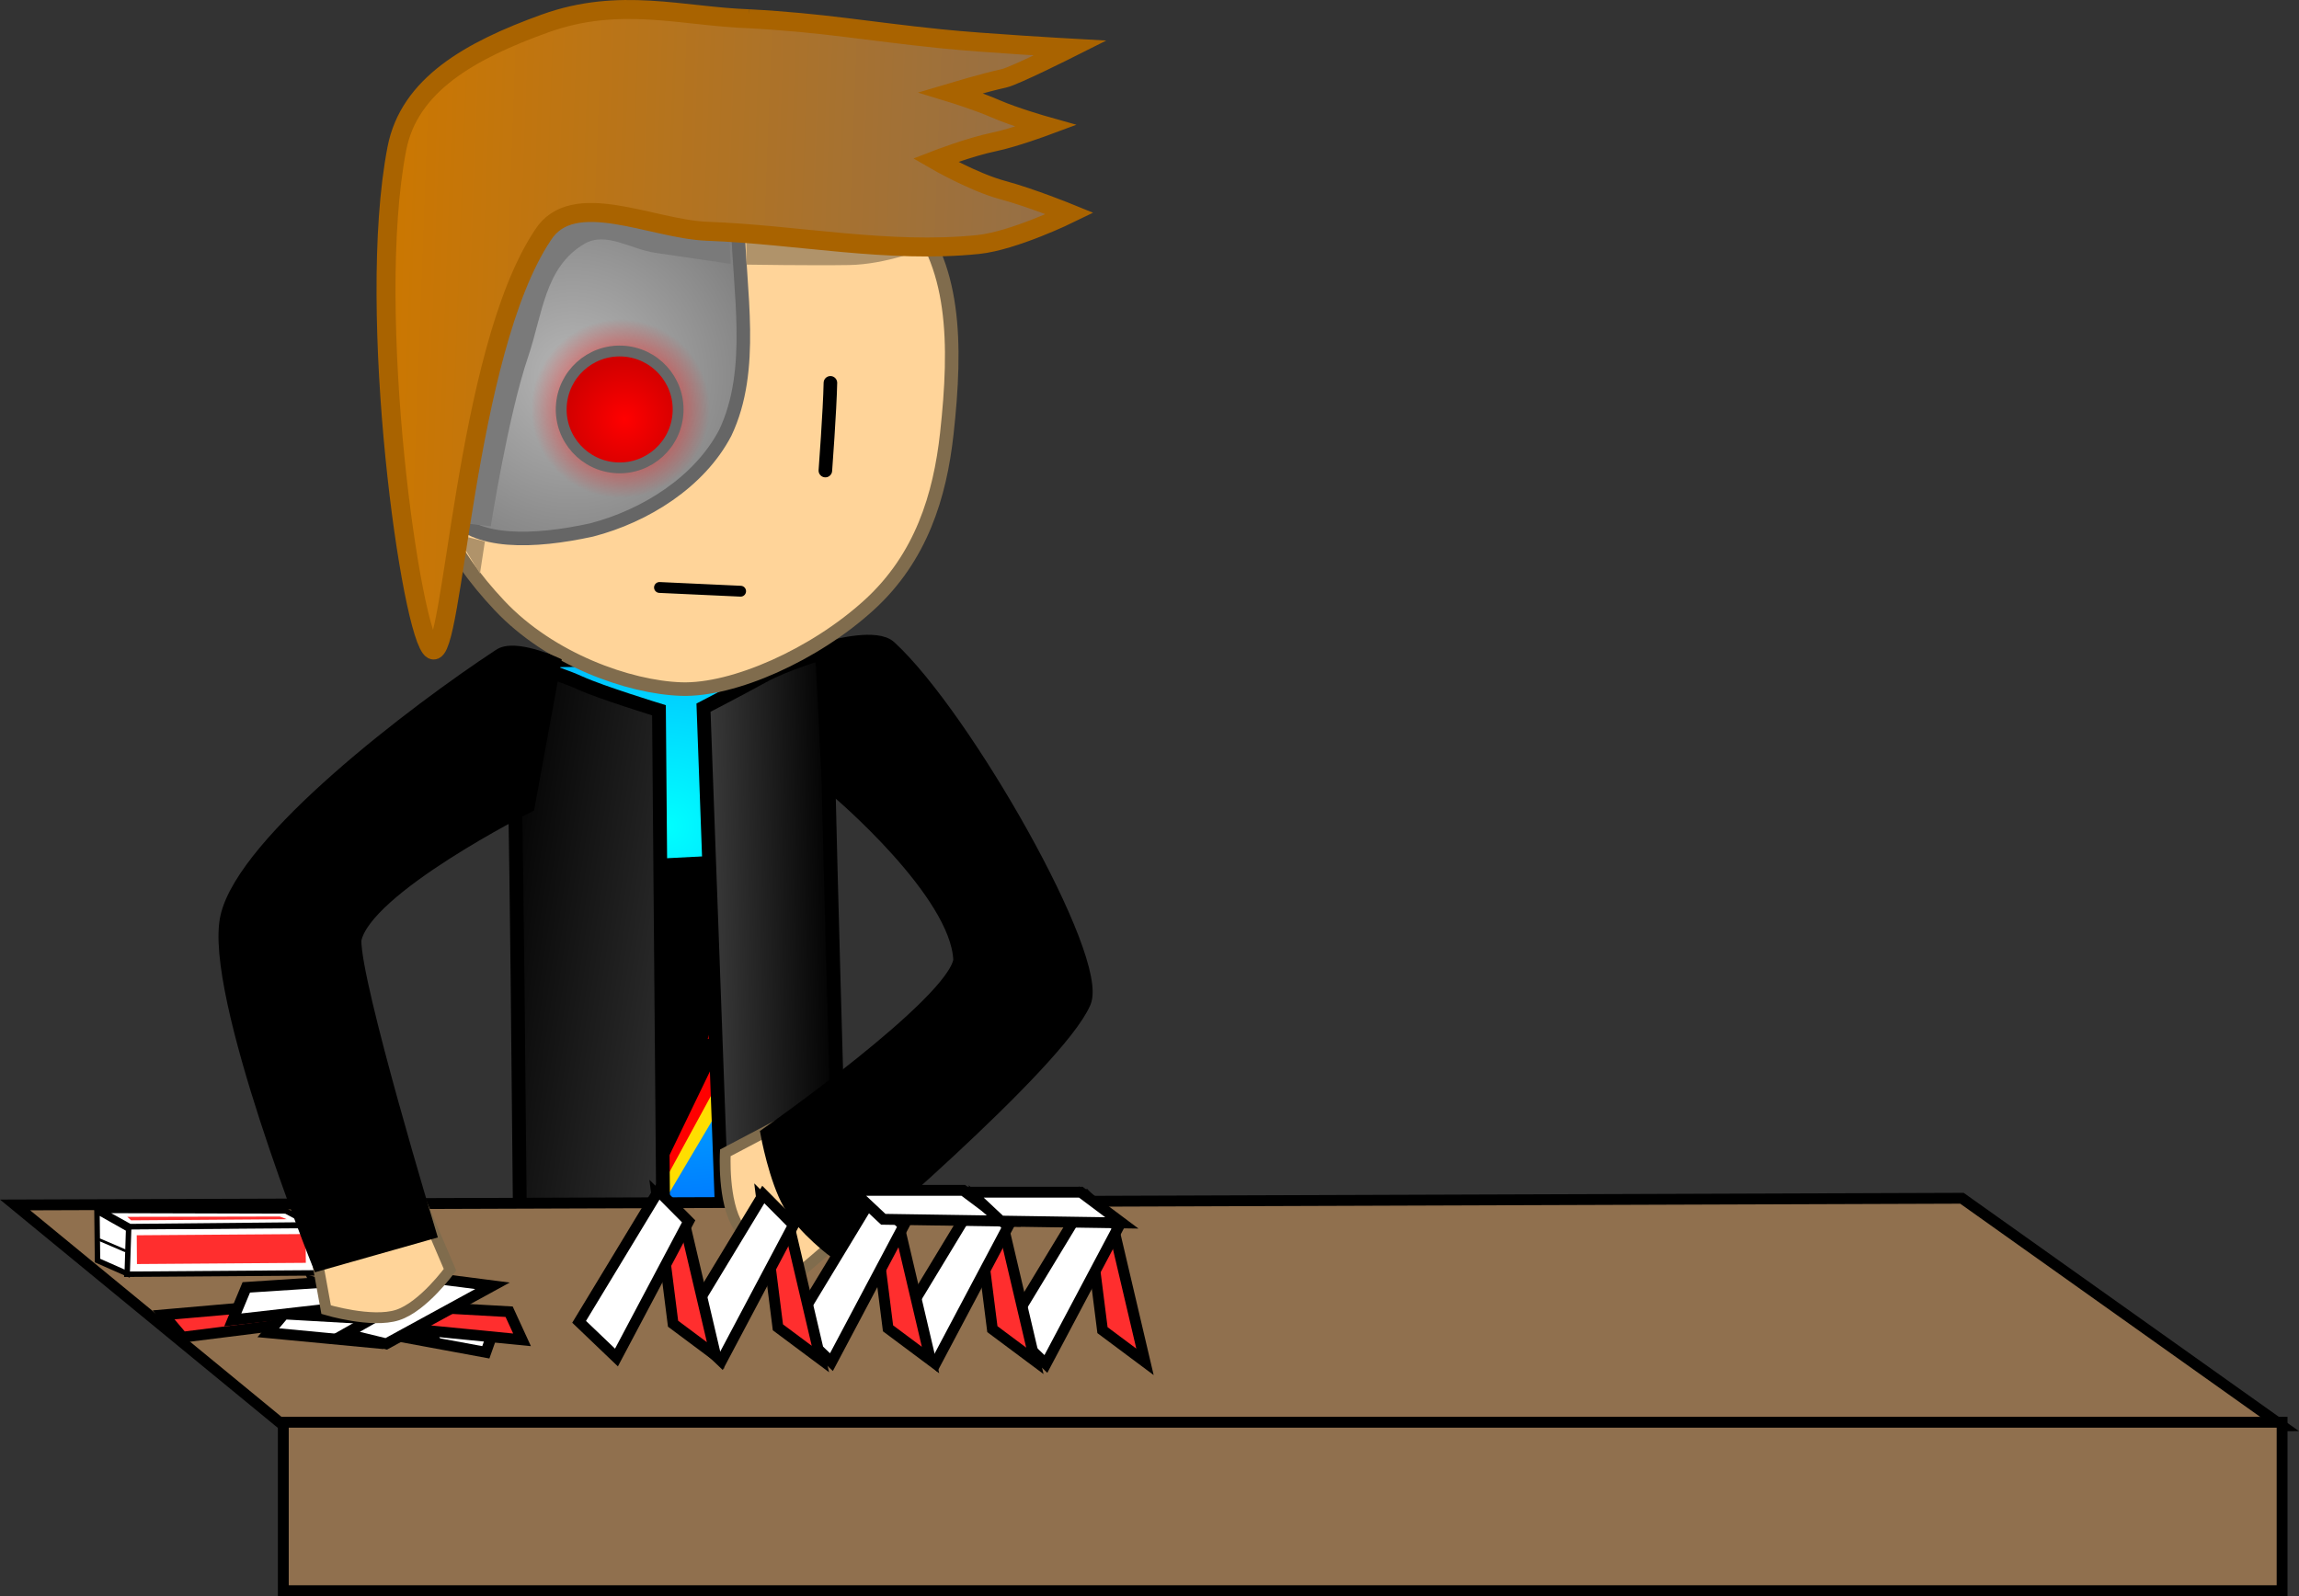 <svg version="1.1" xmlns="http://www.w3.org/2000/svg" xmlns:xlink="http://www.w3.org/1999/xlink" width="423.903" height="294.378" viewBox="0,0,423.903,294.378"><rect x="0" y="0" width="423.903" height="294.378" fill="#333333" stroke="none"/><defs><radialGradient cx="247.437" cy="236.761" r="102.081" gradientUnits="userSpaceOnUse" id="color-1"><stop offset="0" stop-color="#00ffff"/><stop offset="1" stop-color="#003fff"/></radialGradient><linearGradient x1="255.538" y1="283.201" x2="279.243" y2="282.712" gradientUnits="userSpaceOnUse" id="color-2"><stop offset="0" stop-color="#3b3b3b"/><stop offset="1" stop-color="#000000"/></linearGradient><linearGradient x1="207.837" y1="281.985" x2="258.375" y2="289.799" gradientUnits="userSpaceOnUse" id="color-3"><stop offset="0" stop-color="#000000"/><stop offset="1" stop-color="#3b3b3b"/></linearGradient><radialGradient cx="230.037" cy="153.645" r="54.559" gradientUnits="userSpaceOnUse" id="color-4"><stop offset="0" stop-color="#b6b6b6"/><stop offset="1" stop-color="#666666"/></radialGradient><radialGradient cx="238.838" cy="159.697" r="16.494" gradientUnits="userSpaceOnUse" id="color-5"><stop offset="0" stop-color="#ff0000"/><stop offset="1" stop-color="#ff0000" stop-opacity="0"/></radialGradient><radialGradient cx="239.597" cy="161.681" r="10.778" gradientUnits="userSpaceOnUse" id="color-6"><stop offset="0" stop-color="#ff0000"/><stop offset="1" stop-color="#d20000"/></radialGradient><linearGradient x1="196.191" y1="85.304" x2="321.703" y2="90.022" gradientUnits="userSpaceOnUse" id="color-7"><stop offset="0" stop-color="#cc7700"/><stop offset="1" stop-color="#946f48"/></linearGradient></defs><g transform="translate(-124.411,-84.337)"><g data-paper-data="{&quot;isPaintingLayer&quot;:true}" fill-rule="nonzero" stroke-linejoin="miter" stroke-miterlimit="10" stroke-dasharray="" stroke-dashoffset="0" style="mix-blend-mode: normal"><g data-paper-data="{&quot;origPos&quot;:null,&quot;origRot&quot;:0}" stroke="#000000"><path d="M220.621,206.155l53.67,-0.435l2.391,144.108l-52.799,0.417z" data-paper-data="{&quot;origPos&quot;:null,&quot;index&quot;:null,&quot;origRot&quot;:0}" id="ID0.9171315478160977" fill="url(#color-1)" stroke-width="2.543" stroke-linecap="butt"/><g data-paper-data="{&quot;origPos&quot;:null,&quot;index&quot;:null,&quot;origRot&quot;:0}" stroke-width="0" stroke-linecap="butt"><path d="M249.609,284.957l-4.774,0.176l6.468,-21.749l-5.34,0.676l4.916,-17.961l17.045,-0.893l-5.726,13.648l3.653,-0.276l-6.546,20.778l3.197,0.225l-19.387,32.704z" data-paper-data="{&quot;index&quot;:null,&quot;origPos&quot;:null}" fill="#ffde00"/><path d="M248.1,281.741l-4.774,0.176l6.468,-21.749l-5.34,0.676l4.916,-17.961l17.045,-0.893l-5.726,13.648l3.653,-0.276l-6.546,20.778l3.197,0.225l-17.94,32.945z" data-paper-data="{&quot;index&quot;:null,&quot;origPos&quot;:null}" fill="#ff0000"/><path d="M245.212,281.53l-4.774,0.176l6.468,-21.749l-5.34,0.676l4.916,-17.961l17.045,-0.893l-5.726,13.648l3.653,-0.276l-6.546,20.778l3.197,0.225l-15.091,31.263z" data-paper-data="{&quot;index&quot;:null,&quot;origPos&quot;:null}" fill="#000000"/></g><path d="M254.127,214.854c0,0 6.658,-3.448 10.917,-5.794c4.265,-2.35 10.964,-4.279 10.964,-4.279c0,0 1.129,22.014 1.191,24.749c0.706,31.285 3.639,130.442 3.639,130.442l-21.354,1.473z" data-paper-data="{&quot;origPos&quot;:null,&quot;index&quot;:null,&quot;origRot&quot;:0}" id="ID0.5423141438513994" fill="url(#color-2)" stroke-width="2.543" stroke-linecap="round"/><path d="M247.139,362.473l-26.435,-1.025c0,0 -0.729,-98.735 -1.316,-130.023c-0.051,-2.736 0.148,-25.104 0.148,-25.104c0,0 7.182,1.865 11.798,3.965c3.917,1.782 14.582,5.051 14.582,5.051z" data-paper-data="{&quot;origPos&quot;:null,&quot;index&quot;:null,&quot;origRot&quot;:0}" id="ID0.5423141438513994" fill="url(#color-3)" stroke-width="2.543" stroke-linecap="round"/><path d="M266.194,339.22c-2.153,0.3 -5.54,-0.148 -5.54,-0.148l-1.047,-25.026c0,0 1.505,0.228 2.459,-0.017c1.119,-0.287 2.851,-1.347 2.851,-1.347l6.58,24.879c0,0 -3.223,1.368 -5.302,1.658z" data-paper-data="{&quot;origPos&quot;:null,&quot;index&quot;:null,&quot;origRot&quot;:0}" fill="#1f1f1f" stroke-width="0" stroke-linecap="butt"/><path d="M264.249,313.662c0,0 2.58,6.728 3.8,10.915c1.425,4.889 2.976,12.342 2.976,12.342" data-paper-data="{&quot;origPos&quot;:null,&quot;origRot&quot;:0,&quot;index&quot;:null}" fill="none" stroke-width="2.543" stroke-linecap="round"/><path d="M234.302,338.834l5.248,-25.193c0,0 1.786,0.966 2.918,1.193c0.965,0.194 2.456,-0.114 2.456,-0.114l0.284,25.046c0,0 -3.359,0.627 -5.524,0.442c-2.091,-0.179 -5.383,-1.374 -5.383,-1.374z" data-paper-data="{&quot;origPos&quot;:null,&quot;origRot&quot;:0}" fill="#1f1f1f" stroke-width="0" stroke-linecap="butt"/><path d="M233.776,337.887c0,0 1.528,-7.771 2.691,-12.728c0.996,-4.246 2.84,-10.856 2.84,-10.856" data-paper-data="{&quot;origPos&quot;:null,&quot;origRot&quot;:0}" fill="none" stroke-width="2.543" stroke-linecap="round"/></g><path d="M178.245,348.534l-51.054,-41.963l358.974,-1.234l59.031,41.963z" data-paper-data="{&quot;origPos&quot;:null}" fill="#90704e" stroke="#000000" stroke-width="2" stroke-linecap="butt"/><path d="M154.581,326.844l21.149,-1.85l3.024,3.374l-20.694,2.59z" data-paper-data="{&quot;origPos&quot;:null,&quot;origRot&quot;:0}" fill="#ff2e2e" stroke="#000000" stroke-width="2" stroke-linecap="butt"/><path d="M194.639,332.107l-20.763,-1.968l2.921,-3.463l21.195,1.214z" data-paper-data="{&quot;origPos&quot;:null,&quot;origRot&quot;:0,&quot;index&quot;:null}" fill="#ffffff" stroke="#000000" stroke-width="2" stroke-linecap="butt"/><path d="M213.989,333.75l-17.422,-3.218l2.039,-6.496l17.858,2.733z" data-paper-data="{&quot;origPos&quot;:null,&quot;origRot&quot;:0,&quot;index&quot;:null}" fill="#ffffff" stroke="#000000" stroke-width="2" stroke-linecap="butt"/><path d="M204.45,331.216l-19.967,-6.498l-1.897,-3.806l19.743,5.742z" data-paper-data="{&quot;origPos&quot;:null,&quot;origRot&quot;:0}" fill="#ff2e2e" stroke="#000000" stroke-width="2" stroke-linecap="butt"/><path d="M169.824,321.774l20.814,-1.356l-2.214,4.959l-21.096,2.397z" data-paper-data="{&quot;origPos&quot;:null,&quot;origRot&quot;:0,&quot;index&quot;:null}" fill="#ffffff" stroke="#000000" stroke-width="2" stroke-linecap="butt"/><path d="M184.096,321.186l20.908,1.936l2.689,3.294l-20.523,-1.248z" data-paper-data="{&quot;origPos&quot;:null,&quot;origRot&quot;:0}" fill="#ff2e2e" stroke="#000000" stroke-width="2" stroke-linecap="butt"/><path d="M220.669,331.449l-21.258,-2.085l-2.121,-4.287l20.998,1.186z" data-paper-data="{&quot;origPos&quot;:null,&quot;origRot&quot;:0}" fill="#ff2e2e" stroke="#000000" stroke-width="2" stroke-linecap="butt"/><g data-paper-data="{&quot;origRot&quot;:0,&quot;origPos&quot;:null}" stroke="#000000"><path d="M147.791,319.351l-0.063,-8.753l34.942,-0.251l0.063,8.753z" data-paper-data="{&quot;origPos&quot;:null}" fill="#ffffff" stroke-width="1" stroke-linecap="butt"/><path d="M142.392,316.827l-0.101,-9.096l5.836,3.301l-0.264,8.211z" data-paper-data="{&quot;origPos&quot;:null}" fill="#ffffff" stroke-width="1" stroke-linecap="butt"/><path d="M148.338,310.563l-5.367,-2.981l34.155,0.094l4.79,2.568z" data-paper-data="{&quot;origPos&quot;:null}" fill="#ffffff" stroke-width="1" stroke-linecap="butt"/><path d="M149.661,317.472l-0.038,-5.309l31.139,-0.224l0.038,5.309z" data-paper-data="{&quot;origPos&quot;:null}" fill="#ff2e2e" stroke-width="0" stroke-linecap="butt"/><path d="M148.599,309.408l-0.722,-0.641l28.127,-0.059l1.295,0.493z" data-paper-data="{&quot;origPos&quot;:null}" fill="#ff2e2e" stroke-width="0" stroke-linecap="butt"/><path d="M142.837,313.021l4.606,1.976" data-paper-data="{&quot;origPos&quot;:null}" fill="none" stroke-width="0.5" stroke-linecap="round"/></g><path d="M176.649,377.715v-31.066h368.547v31.066z" data-paper-data="{&quot;origPos&quot;:null}" fill="#90704e" stroke="#000000" stroke-width="2" stroke-linecap="butt"/><path d="M272.278,318.662c0,0 -8.763,-3.595 -11.703,-8.11c-2.94,-4.515 -2.426,-13.59 -2.426,-13.59l22.148,-11.673l9.319,18.491z" data-paper-data="{&quot;origRot&quot;:0,&quot;origPos&quot;:null,&quot;index&quot;:null}" fill="#ffd499" stroke="#806c4d" stroke-width="2" stroke-linecap="butt"/><path d="M278.383,203.543c0,0 7.778,-2.075 10.122,0.231c13.691,12.601 39.243,57.398 35.786,65.424c-4.898,11.374 -45.821,46.018 -45.821,46.018c0,0 -5.725,-4.194 -8.377,-8.783c-2.652,-4.589 -4.168,-12.925 -4.168,-12.925c0,0 34.354,-24.051 35.533,-32.096c-0.476,-12.468 -22.585,-31.146 -22.585,-31.146z" data-paper-data="{&quot;origPos&quot;:null,&quot;index&quot;:null,&quot;origRot&quot;:0}" id="ID0.5423141438513994" fill="#000000" stroke="#000000" stroke-width="2.543" stroke-linecap="round"/><path d="M327.694,329.663l-3.007,-23.794l5.063,5.021l5.781,24.619z" data-paper-data="{&quot;origPos&quot;:null,&quot;origRot&quot;:0,&quot;index&quot;:null}" fill="#ff2e2e" stroke="#000000" stroke-width="2" stroke-linecap="butt"/><path d="M310.375,329.313l14.625,-24.144l5.569,5.613l-13.31,25.117z" data-paper-data="{&quot;origPos&quot;:null,&quot;origRot&quot;:0,&quot;index&quot;:null}" fill="#ffffff" stroke="#000000" stroke-width="2" stroke-linecap="butt"/><path d="M307.389,329.477l-3.007,-23.794l5.063,5.021l5.781,24.619z" data-paper-data="{&quot;origPos&quot;:null,&quot;origRot&quot;:0,&quot;index&quot;:null}" fill="#ff2e2e" stroke="#000000" stroke-width="2" stroke-linecap="butt"/><path d="M290.069,329.127l14.625,-24.144l5.569,5.613l-13.31,25.117z" data-paper-data="{&quot;origPos&quot;:null,&quot;origRot&quot;:0,&quot;index&quot;:null}" fill="#ffffff" stroke="#000000" stroke-width="2" stroke-linecap="butt"/><path d="M288.151,329.329l-3.007,-23.794l5.063,5.021l5.781,24.619z" data-paper-data="{&quot;origPos&quot;:null,&quot;origRot&quot;:0,&quot;index&quot;:null}" fill="#ff2e2e" stroke="#000000" stroke-width="2" stroke-linecap="butt"/><path d="M270.832,328.979l14.625,-24.144l5.569,5.613l-13.31,25.117z" data-paper-data="{&quot;origPos&quot;:null,&quot;origRot&quot;:0,&quot;index&quot;:null}" fill="#ffffff" stroke="#000000" stroke-width="2" stroke-linecap="butt"/><path d="M267.846,329.143l-3.007,-23.794l5.063,5.021l5.781,24.619z" data-paper-data="{&quot;origPos&quot;:null,&quot;origRot&quot;:0,&quot;index&quot;:null}" fill="#ff2e2e" stroke="#000000" stroke-width="2" stroke-linecap="butt"/><path d="M250.526,328.792l14.625,-24.144l5.569,5.613l-13.31,25.117z" data-paper-data="{&quot;origPos&quot;:null,&quot;origRot&quot;:0,&quot;index&quot;:null}" fill="#ffffff" stroke="#000000" stroke-width="2" stroke-linecap="butt"/><g data-paper-data="{&quot;origPos&quot;:null,&quot;origRot&quot;:0}"><path d="M254.009,105.929c14.774,0.553 27.938,6.964 37.272,16.876c9.334,9.913 9.55,24.819 7.71,41.498c-1.267,11.491 -4.724,22.846 -14.304,31.599c-10.055,9.186 -25.005,15.841 -34.662,15.524c-9.657,-0.318 -24.161,-5.483 -33.494,-15.394c-9.334,-9.913 -14.956,-20.714 -14.407,-35.267c0.55,-14.552 3.39,-31.606 13.445,-40.794c10.055,-9.186 23.666,-14.595 38.44,-14.042z" data-paper-data="{&quot;origPos&quot;:null,&quot;origRot&quot;:0}" id="ID0.7719937418587506" fill="#ffd499" stroke="#806c4d" stroke-width="2.5" stroke-linecap="butt"/><path d="M257.216,108.923c5.547,0.411 3.137,10.825 3.236,16.387c0.223,12.596 3.259,27.16 -2.317,38.863c-4.752,9.082 -14.783,15.355 -24.643,17.907c-10.674,2.338 -21.725,2.675 -25.869,-3.257c-6.799,-17.743 -1.459,-42.892 10.561,-58.027c10.511,-12.339 22.9,-13.06 39.032,-11.873z" data-paper-data="{&quot;origPos&quot;:null,&quot;origRot&quot;:0}" id="ID0.479907026514411" fill="url(#color-4)" stroke="#666666" stroke-width="2.5" stroke-linecap="round"/><path d="M277.527,154.946c-0.103,5.116 -0.93,16.181 -0.93,16.181" data-paper-data="{&quot;origPos&quot;:null,&quot;origRot&quot;:0}" id="ID0.21129454905167222" fill="none" stroke="#000000" stroke-width="2.5" stroke-linecap="round"/><path d="M246.011,192.688l14.959,0.688" data-paper-data="{&quot;origPos&quot;:null,&quot;index&quot;:null,&quot;origRot&quot;:0}" fill="none" stroke="#000000" stroke-width="2" stroke-linecap="round"/><path d="M222.362,158.939c0.419,-9.099 8.135,-16.137 17.234,-15.718c9.099,0.419 16.137,8.135 15.718,17.234c-0.419,9.099 -8.135,16.137 -17.234,15.718c-9.099,-0.419 -16.137,-8.135 -15.718,-17.234z" data-paper-data="{&quot;origPos&quot;:null,&quot;origRot&quot;:0}" fill="url(#color-5)" stroke="none" stroke-width="0" stroke-linecap="butt"/><path d="M227.901,159.357c0.274,-5.946 5.316,-10.545 11.262,-10.271c5.946,0.274 10.545,5.316 10.271,11.262c-0.274,5.946 -5.316,10.545 -11.262,10.271c-5.946,-0.274 -10.545,-5.316 -10.271,-11.262z" data-paper-data="{&quot;origPos&quot;:null,&quot;origRot&quot;:0}" fill="url(#color-6)" stroke="#666666" stroke-width="2" stroke-linecap="butt"/><path d="M206.341,180.423c0,0 4.478,-22.128 9.236,-36.483c3.147,-9.493 10.999,-24.19 10.999,-24.19l32.299,8.505l0.271,4.751c0,0 -8.986,-1.308 -13.94,-2.046c-4.578,-0.682 -9.061,-3.987 -13.052,-1.644c-7.31,4.29 -7.669,12.887 -10.392,20.914c-3.679,10.845 -6.859,31.176 -6.859,31.176z" data-paper-data="{&quot;origRot&quot;:0,&quot;origPos&quot;:null}" fill="#7a7a7a" stroke="none" stroke-width="0" stroke-linecap="butt"/><path d="M262.06,133.128l-0.051,-4.58l32.816,1.646c0,0 -6.933,2.914 -13.871,3.024c-6.99,0.111 -18.633,-0.073 -18.633,-0.073z" data-paper-data="{&quot;origPos&quot;:null,&quot;origRot&quot;:0}" fill="#b0936a" stroke="none" stroke-width="0" stroke-linecap="butt"/><path d="M208.468,182.859l5.35,1.343l-0.909,5.927z" data-paper-data="{&quot;origPos&quot;:null,&quot;origRot&quot;:0}" fill="#b0936a" stroke="none" stroke-width="0" stroke-linecap="butt"/><path d="M262.524,87.797c13.873,0.747 21.615,2.282 35.436,3.695c8.003,0.818 23.787,1.703 23.787,1.703c0,0 -10.297,5.172 -12.198,5.584c-3.525,0.764 -9.834,2.652 -9.834,2.652c0,0 4.841,1.479 8.235,2.958c3.649,1.591 9.297,3.183 9.297,3.183c0,0 -5.855,2.177 -9.528,2.935c-4.588,0.946 -10.84,3.373 -10.84,3.373c0,0 6.981,4.044 12.354,5.494c5.403,1.459 12.442,4.338 12.442,4.338c0,0 -10.329,5.047 -16.903,5.721c-16.583,1.702 -33.344,-1.837 -49.999,-2.445c-10.154,-0.372 -24.752,-8.067 -30.283,0.745c-14.509,21.753 -16.465,78.492 -20.324,76.443c-3.859,-2.048 -12.467,-62.1 -6.578,-92.446c2.278,-11.728 13.448,-18.068 27.289,-23.057c13.841,-4.988 25.303,-1.304 37.648,-0.876z" data-paper-data="{&quot;origPos&quot;:null,&quot;origRot&quot;:0}" id="ID0.5302143599838018" fill="url(#color-7)" stroke="#a96300" stroke-width="3.5" stroke-linecap="round"/></g><path d="M248.513,328.476l-3.007,-23.794l5.063,5.021l5.781,24.619z" data-paper-data="{&quot;origPos&quot;:null,&quot;origRot&quot;:0,&quot;index&quot;:null}" fill="#ff2e2e" stroke="#000000" stroke-width="2" stroke-linecap="butt"/><path d="M231.193,328.126l14.625,-24.144l5.569,5.613l-13.31,25.117z" data-paper-data="{&quot;origPos&quot;:null,&quot;origRot&quot;:0,&quot;index&quot;:null}" fill="#ffffff" stroke="#000000" stroke-width="2" stroke-linecap="butt"/><path d="M287.272,309.215l-5.676,-5.333h20.432l7.568,5.667z" data-paper-data="{&quot;origPos&quot;:null}" fill="#ffffff" stroke="#000000" stroke-width="2" stroke-linecap="butt"/><path d="M308.939,309.548l-5.676,-5.333h20.432l7.568,5.667z" data-paper-data="{&quot;origPos&quot;:null}" fill="#ffffff" stroke="#000000" stroke-width="2" stroke-linecap="butt"/><path d="M195.632,332.191l-7.567,-1.845l17.781,-10.066l9.377,1.203z" data-paper-data="{&quot;origPos&quot;:null,&quot;origRot&quot;:0}" fill="#ffffff" stroke="#000000" stroke-width="2" stroke-linecap="butt"/><path d="M180.759,305.049l17.504,-7.863l9.119,21.333c0,0 -4.93,6.83 -9.682,8.361c-4.752,1.532 -13.156,-0.999 -13.156,-0.999z" data-paper-data="{&quot;origRot&quot;:0,&quot;origPos&quot;:null,&quot;index&quot;:null}" fill="#ffd499" stroke="#806c4d" stroke-width="2" stroke-linecap="butt"/><path d="M221.751,232.979c0,0 -30.165,15.17 -31.982,24.73c-0.138,8.13 13.781,53.986 13.781,53.986l-20.315,5.762c0,0 -20.159,-50.169 -16.912,-64.087c3.265,-13.997 34.661,-37.875 50.211,-48.094c2.687,-1.897 10.026,1.41 10.026,1.41z" data-paper-data="{&quot;origPos&quot;:null,&quot;index&quot;:null,&quot;origRot&quot;:0}" id="ID0.5423141438513994" fill="#000000" stroke="#000000" stroke-width="2.543" stroke-linecap="round"/></g></g></svg>